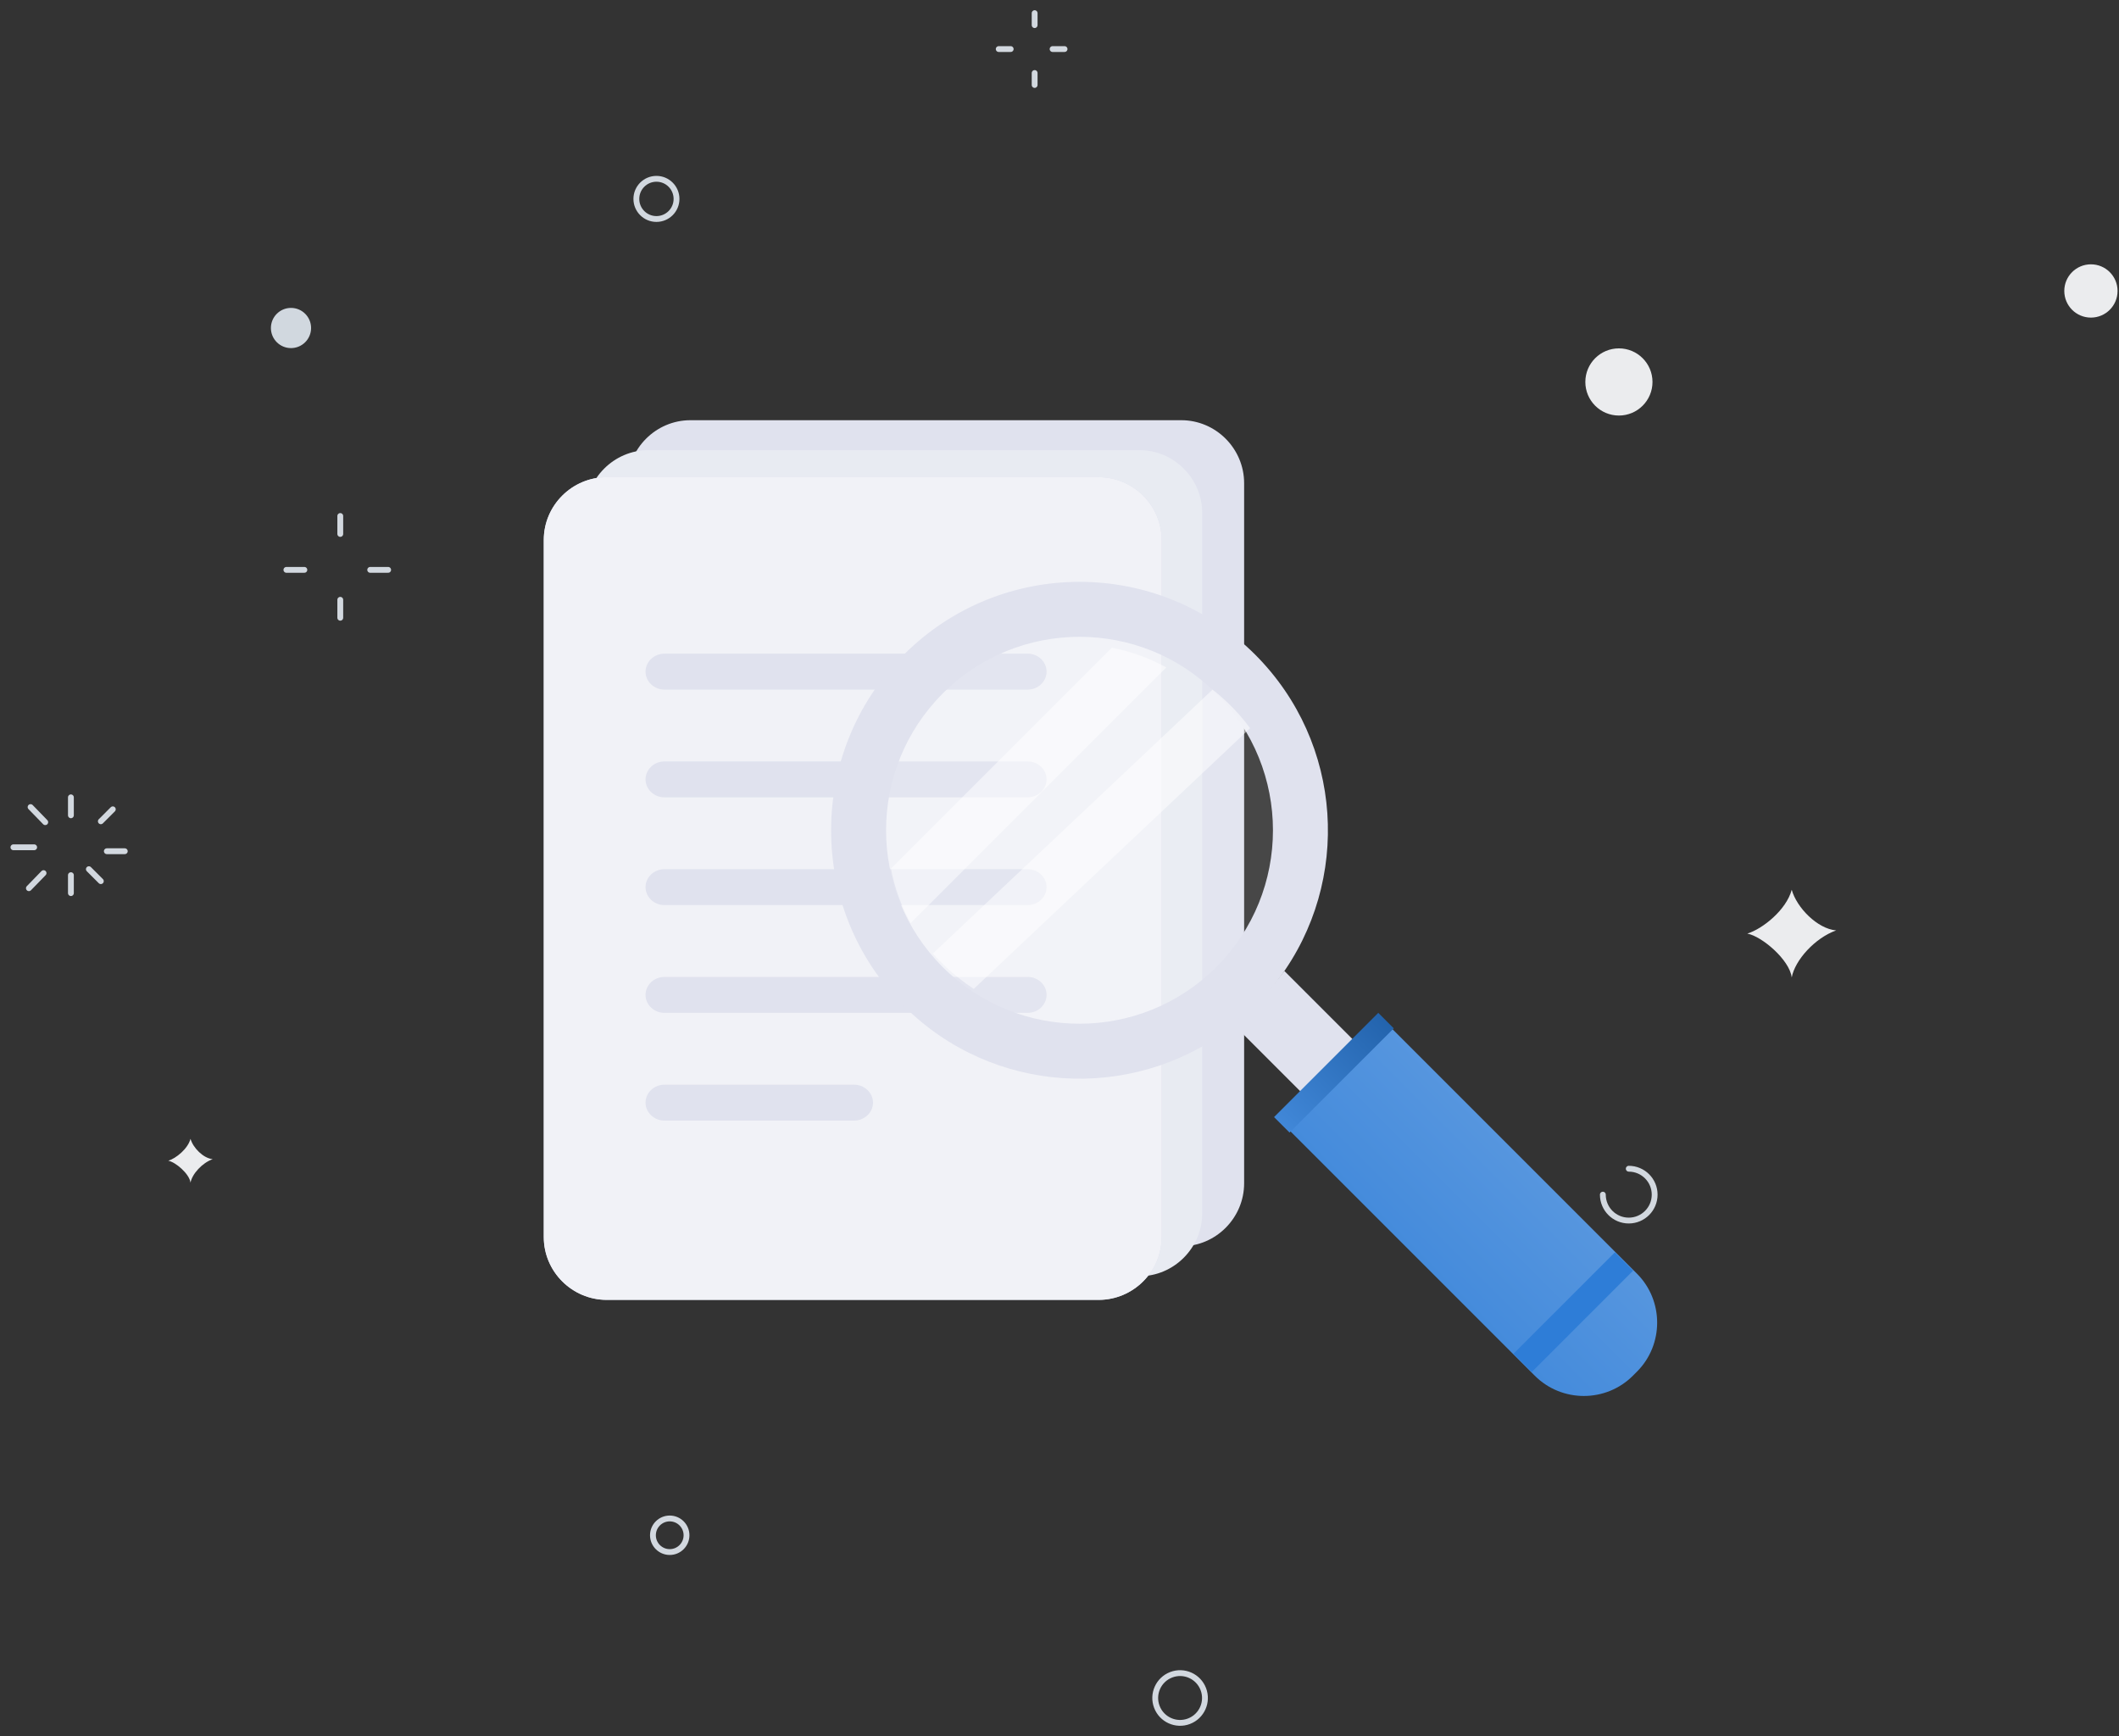 <svg width="1062" height="870" viewBox="0 0 1062 870" fill="none" xmlns="http://www.w3.org/2000/svg">
<rect x="0" y="0" width="1062" height="870" fill="#333333" stroke="none"/>
<g id="No Results">
<g id="circle">
<path id="Stroke 1" d="M35.538 399.586V408.586" stroke="#D2D8DF" stroke-width="2.921" stroke-linecap="round"/>
<g id="Group 8">
<path id="Stroke 2" d="M15.323 404.461L22.677 412.032" stroke="#D2D8DF" stroke-width="2.921" stroke-linecap="round"/>
<path id="Stroke 4" d="M6.721 424.614H17.12" stroke="#D2D8DF" stroke-width="2.921" stroke-linecap="round"/>
<path id="Stroke 6" d="M14.479 445.125L21.834 437.555" stroke="#D2D8DF" stroke-width="2.921" stroke-linecap="round"/>
</g>
<path id="Stroke 9" d="M35.538 447.586V438.586" stroke="#D2D8DF" stroke-width="2.921" stroke-linecap="round"/>
<path id="Stroke 10" d="M50.538 441.586L44.538 435.586" stroke="#D2D8DF" stroke-width="2.921" stroke-linecap="round"/>
<path id="Stroke 11" d="M62.538 426.586H53.538" stroke="#D2D8DF" stroke-width="2.921" stroke-linecap="round"/>
<path id="Stroke 12" d="M56.538 405.586L50.538 411.586" stroke="#D2D8DF" stroke-width="2.921" stroke-linecap="round"/>
<path id="Stroke 13" d="M518.538 6.586V12.586" stroke="#D2D8DF" stroke-width="2.921" stroke-linecap="round"/>
<path id="Stroke 15" d="M500.538 24.586H506.538" stroke="#D2D8DF" stroke-width="2.921" stroke-linecap="round"/>
<path id="Stroke 16" d="M518.538 42.586V36.586" stroke="#D2D8DF" stroke-width="2.921" stroke-linecap="round"/>
<path id="Stroke 17" d="M533.538 24.586H527.538" stroke="#D2D8DF" stroke-width="2.921" stroke-linecap="round"/>
<path id="Stroke 18" d="M170.538 258.586V267.586" stroke="#D2D8DF" stroke-width="2.921" stroke-linecap="round"/>
<path id="Stroke 19" d="M143.538 285.586H152.538" stroke="#D2D8DF" stroke-width="2.921" stroke-linecap="round"/>
<path id="Stroke 20" d="M170.538 309.586V300.586" stroke="#D2D8DF" stroke-width="2.921" stroke-linecap="round"/>
<path id="Stroke 21" d="M194.538 285.586H185.538" stroke="#D2D8DF" stroke-width="2.921" stroke-linecap="round"/>
<g id="Group 42">
<path id="Stroke 22" d="M816.299 585.703C823.469 585.703 829.283 591.519 829.283 598.69C829.283 605.864 823.469 611.678 816.299 611.678C809.13 611.678 803.315 605.864 803.315 598.69" stroke="#D2D8DF" stroke-width="2.921" stroke-linecap="round"/>
<path id="Fill 26" fill-rule="evenodd" clip-rule="evenodd" d="M875.719 467.876C883.429 465.471 895.246 456.043 897.982 445.898C900.462 454.866 910.861 465.471 920.244 466.274C909.682 470.013 899.584 481.123 897.982 489.851C896.892 480.955 882.925 469.173 875.719 467.876Z" fill="#EBECEE"/>
<path id="Fill 28" fill-rule="evenodd" clip-rule="evenodd" d="M84.352 581.702C88.208 580.5 94.115 575.787 95.482 570.715C96.722 575.196 101.921 580.5 106.612 580.902C101.332 582.77 96.284 588.326 95.482 592.69C94.937 588.242 87.954 582.349 84.352 581.702Z" fill="#EBECEE"/>
<path id="Fill 30" fill-rule="evenodd" clip-rule="evenodd" d="M155.91 164.377C155.91 169.941 151.402 174.447 145.842 174.447C140.28 174.447 135.774 169.941 135.774 164.377C135.774 158.816 140.28 154.307 145.842 154.307C151.402 154.307 155.91 158.816 155.91 164.377Z" fill="#D1D8DF"/>
<path id="Fill 32" fill-rule="evenodd" clip-rule="evenodd" d="M828.195 191.418C828.195 200.714 820.659 208.249 811.368 208.249C802.071 208.249 794.538 200.714 794.538 191.418C794.538 182.122 802.071 174.586 811.368 174.586C820.659 174.586 828.195 182.122 828.195 191.418Z" fill="#EBECEE"/>
<path id="Fill 34" fill-rule="evenodd" clip-rule="evenodd" d="M1061.28 145.815C1061.28 153.19 1055.3 159.166 1047.93 159.166C1040.56 159.166 1034.58 153.19 1034.58 145.815C1034.58 138.439 1040.56 132.463 1047.93 132.463C1055.3 132.463 1061.28 138.439 1061.28 145.815Z" fill="#EBECEE"/>
<path id="Stroke 36" fill-rule="evenodd" clip-rule="evenodd" d="M344.068 769.389C344.068 774.038 340.301 777.806 335.653 777.806C331.008 777.806 327.241 774.038 327.241 769.389C327.241 764.739 331.008 760.972 335.653 760.972C340.301 760.972 344.068 764.739 344.068 769.389Z" stroke="#D2D8DF" stroke-width="2.921" stroke-linecap="round"/>
<path id="Stroke 38" fill-rule="evenodd" clip-rule="evenodd" d="M339.062 99.681C339.062 105.245 334.554 109.751 328.994 109.751C323.434 109.751 318.927 105.245 318.927 99.681C318.927 94.12 323.434 89.61 328.994 89.61C334.554 89.61 339.062 94.12 339.062 99.681Z" stroke="#D2D8DF" stroke-width="2.921" stroke-linecap="round"/>
<path id="Stroke 40" fill-rule="evenodd" clip-rule="evenodd" d="M595.87 862.594C589.437 865.043 582.237 861.81 579.79 855.377C577.342 848.942 580.571 841.738 587.007 839.292C593.438 836.844 600.638 840.074 603.086 846.509C605.536 852.944 602.304 860.146 595.87 862.594Z" stroke="#D2D8DF" stroke-width="2.921" stroke-linecap="round"/>
</g>
</g>
<g id="search">
<g id="documents">
<path id="Fill 1" fill-rule="evenodd" clip-rule="evenodd" d="M592.035 624.586H346.021C328.706 624.586 314.532 610.37 314.532 592.996V242.168C314.532 224.794 328.706 210.586 346.021 210.586H592.035C609.358 210.586 623.532 224.794 623.532 242.168V592.996C623.532 610.37 609.358 624.586 592.035 624.586Z" fill="#E0E2EE"/>
<path id="Fill 3" fill-rule="evenodd" clip-rule="evenodd" d="M571.035 639.586H325.021C307.706 639.586 293.532 625.37 293.532 607.996V257.168C293.532 239.794 307.706 225.586 325.021 225.586H571.035C588.358 225.586 602.532 239.794 602.532 257.168V607.996C602.532 625.37 588.358 639.586 571.035 639.586Z" fill="#E8EBF2"/>
<path id="Fill 5" fill-rule="evenodd" clip-rule="evenodd" d="M550.609 651.427H304.087C286.735 651.427 272.532 637.271 272.532 619.969V270.593C272.532 253.291 286.735 239.142 304.087 239.142H550.609C567.968 239.142 582.171 253.291 582.171 270.593V619.969C582.171 637.271 567.968 651.427 550.609 651.427Z" fill="#D8DBEA"/>
<path id="Fill 8" fill-rule="evenodd" clip-rule="evenodd" d="M550.609 651.427H304.087C286.735 651.427 272.532 637.271 272.532 619.969V270.593C272.532 253.291 286.735 239.142 304.087 239.142H550.609C567.968 239.142 582.171 253.291 582.171 270.593V619.969C582.171 637.271 567.968 651.427 550.609 651.427Z" fill="#F1F2F7"/>
<path id="Fill 11" fill-rule="evenodd" clip-rule="evenodd" d="M515.075 345.586H332.989C327.789 345.586 323.532 341.536 323.532 336.589C323.532 331.635 327.789 327.586 332.989 327.586H515.075C520.275 327.586 524.532 331.635 524.532 336.589C524.532 341.536 520.275 345.586 515.075 345.586Z" fill="#E0E2EE"/>
<path id="Fill 13" fill-rule="evenodd" clip-rule="evenodd" d="M515.075 399.586H332.989C327.789 399.586 323.532 395.536 323.532 390.589C323.532 385.635 327.789 381.586 332.989 381.586H515.075C520.275 381.586 524.532 385.635 524.532 390.589C524.532 395.536 520.275 399.586 515.075 399.586Z" fill="#E0E2EE"/>
<path id="Fill 15" fill-rule="evenodd" clip-rule="evenodd" d="M515.075 453.586H332.989C327.789 453.586 323.532 449.536 323.532 444.589C323.532 439.642 327.789 435.586 332.989 435.586H515.075C520.275 435.586 524.532 439.642 524.532 444.589C524.532 449.536 520.275 453.586 515.075 453.586Z" fill="#E0E2EE"/>
<path id="Fill 17" fill-rule="evenodd" clip-rule="evenodd" d="M515.075 507.586H332.989C327.789 507.586 323.532 503.536 323.532 498.589C323.532 493.635 327.789 489.586 332.989 489.586H515.075C520.275 489.586 524.532 493.635 524.532 498.589C524.532 503.536 520.275 507.586 515.075 507.586Z" fill="#E0E2EE"/>
<path id="Fill 19" fill-rule="evenodd" clip-rule="evenodd" d="M428.035 561.586H333.029C327.807 561.586 323.532 557.536 323.532 552.589C323.532 547.635 327.807 543.586 333.029 543.586H428.035C433.257 543.586 437.532 547.635 437.532 552.589C437.532 557.536 433.257 561.586 428.035 561.586Z" fill="#E0E2EE"/>
</g>
<g id="search_2">
<path id="Fill 21" fill-rule="evenodd" clip-rule="evenodd" d="M619.797 491.796C583.387 528.2 527.019 532.307 486.097 504.201C480.867 500.544 475.89 496.437 471.248 491.796C468.858 489.415 466.606 486.957 464.483 484.369C460.238 479.201 456.52 473.69 453.474 467.995C448.107 458.377 444.457 448.171 442.465 437.622C436.036 404.538 445.648 368.928 471.248 343.341C496.908 317.677 532.524 308.128 565.613 314.494C576.157 316.548 586.372 320.196 595.992 325.502C601.695 328.616 607.131 332.334 612.307 336.578C614.888 338.692 617.346 340.952 619.728 343.341C624.378 347.982 628.546 352.952 632.135 358.188C660.253 399.096 656.138 455.461 619.797 491.796Z" fill="white" fill-opacity="0.1"/>
<path id="Fill 23" fill-rule="evenodd" clip-rule="evenodd" d="M609.608 484.626C571.729 522.513 510.342 522.506 472.455 484.626C434.617 446.789 434.617 385.395 472.504 347.515C510.342 309.677 571.729 309.677 609.566 347.515C647.446 385.395 647.446 446.789 609.608 484.626ZM629.049 328.052C580.427 279.43 501.636 279.43 453.014 328.052C404.399 376.667 404.357 455.507 452.972 504.129C497.224 548.367 566.583 552.357 615.367 516.035C620.132 512.482 624.721 508.5 629.098 504.129C633.468 499.752 637.451 495.163 640.996 490.398C677.318 441.607 673.294 372.297 629.049 328.052Z" fill="#E0E2EE"/>
<path id="Fill 25" fill-rule="evenodd" clip-rule="evenodd" d="M820.398 687.411L818.357 689.452C804.852 702.964 782.738 702.964 769.226 689.452L644.532 564.758L695.704 513.586L820.398 638.28C833.91 651.792 833.91 673.899 820.398 687.411Z" fill="url(#paint0_linear_1386_60323)"/>
<path id="Fill 27" fill-rule="evenodd" clip-rule="evenodd" d="M643.684 486.586L680.532 523.434L654.372 549.586L617.532 512.738C622.394 509.113 627.069 505.049 631.543 500.59C636.003 496.131 640.066 491.448 643.684 486.586Z" fill="#E0E2EE"/>
<path id="Fill 29" fill-rule="evenodd" clip-rule="evenodd" d="M818.532 636.747L767.686 687.586L758.532 678.425L809.371 627.586L818.532 636.747Z" fill="#2E7DD7"/>
<path id="Fill 31" fill-rule="evenodd" clip-rule="evenodd" d="M698.532 515.346L646.293 567.586L638.532 559.825L690.771 507.586L698.532 515.346Z" fill="url(#paint1_linear_1386_60323)"/>
<path id="Fill 33" fill-rule="evenodd" clip-rule="evenodd" d="M584.532 334.482L456.421 462.586C451.597 453.939 448.316 444.764 446.532 435.28L557.224 324.586C566.702 326.439 575.885 329.712 584.532 334.482Z" fill="white" fill-opacity="0.5"/>
<path id="Fill 35" fill-rule="evenodd" clip-rule="evenodd" d="M626.532 364.931L488.031 495.586C483.071 492.321 478.35 488.646 473.947 484.493C471.681 482.354 469.538 480.162 467.532 477.846L607.72 345.586C610.175 347.485 612.507 349.507 614.766 351.645C619.168 355.798 623.129 360.245 626.532 364.931Z" fill="white" fill-opacity="0.5"/>
</g>
</g>
</g>
<defs>
<linearGradient id="paint0_linear_1386_60323" x1="737.532" y1="420.586" x2="551.532" y2="606.586" gradientUnits="userSpaceOnUse">
<stop stop-color="#6DA4E3"/>
<stop offset="1" stop-color="#2E7DD7"/>
</linearGradient>
<linearGradient id="paint1_linear_1386_60323" x1="668.532" y1="477.586" x2="608.532" y2="537.586" gradientUnits="userSpaceOnUse">
<stop stop-color="#2161AA"/>
<stop offset="1" stop-color="#438ADB"/>
</linearGradient>
</defs>
</svg>
